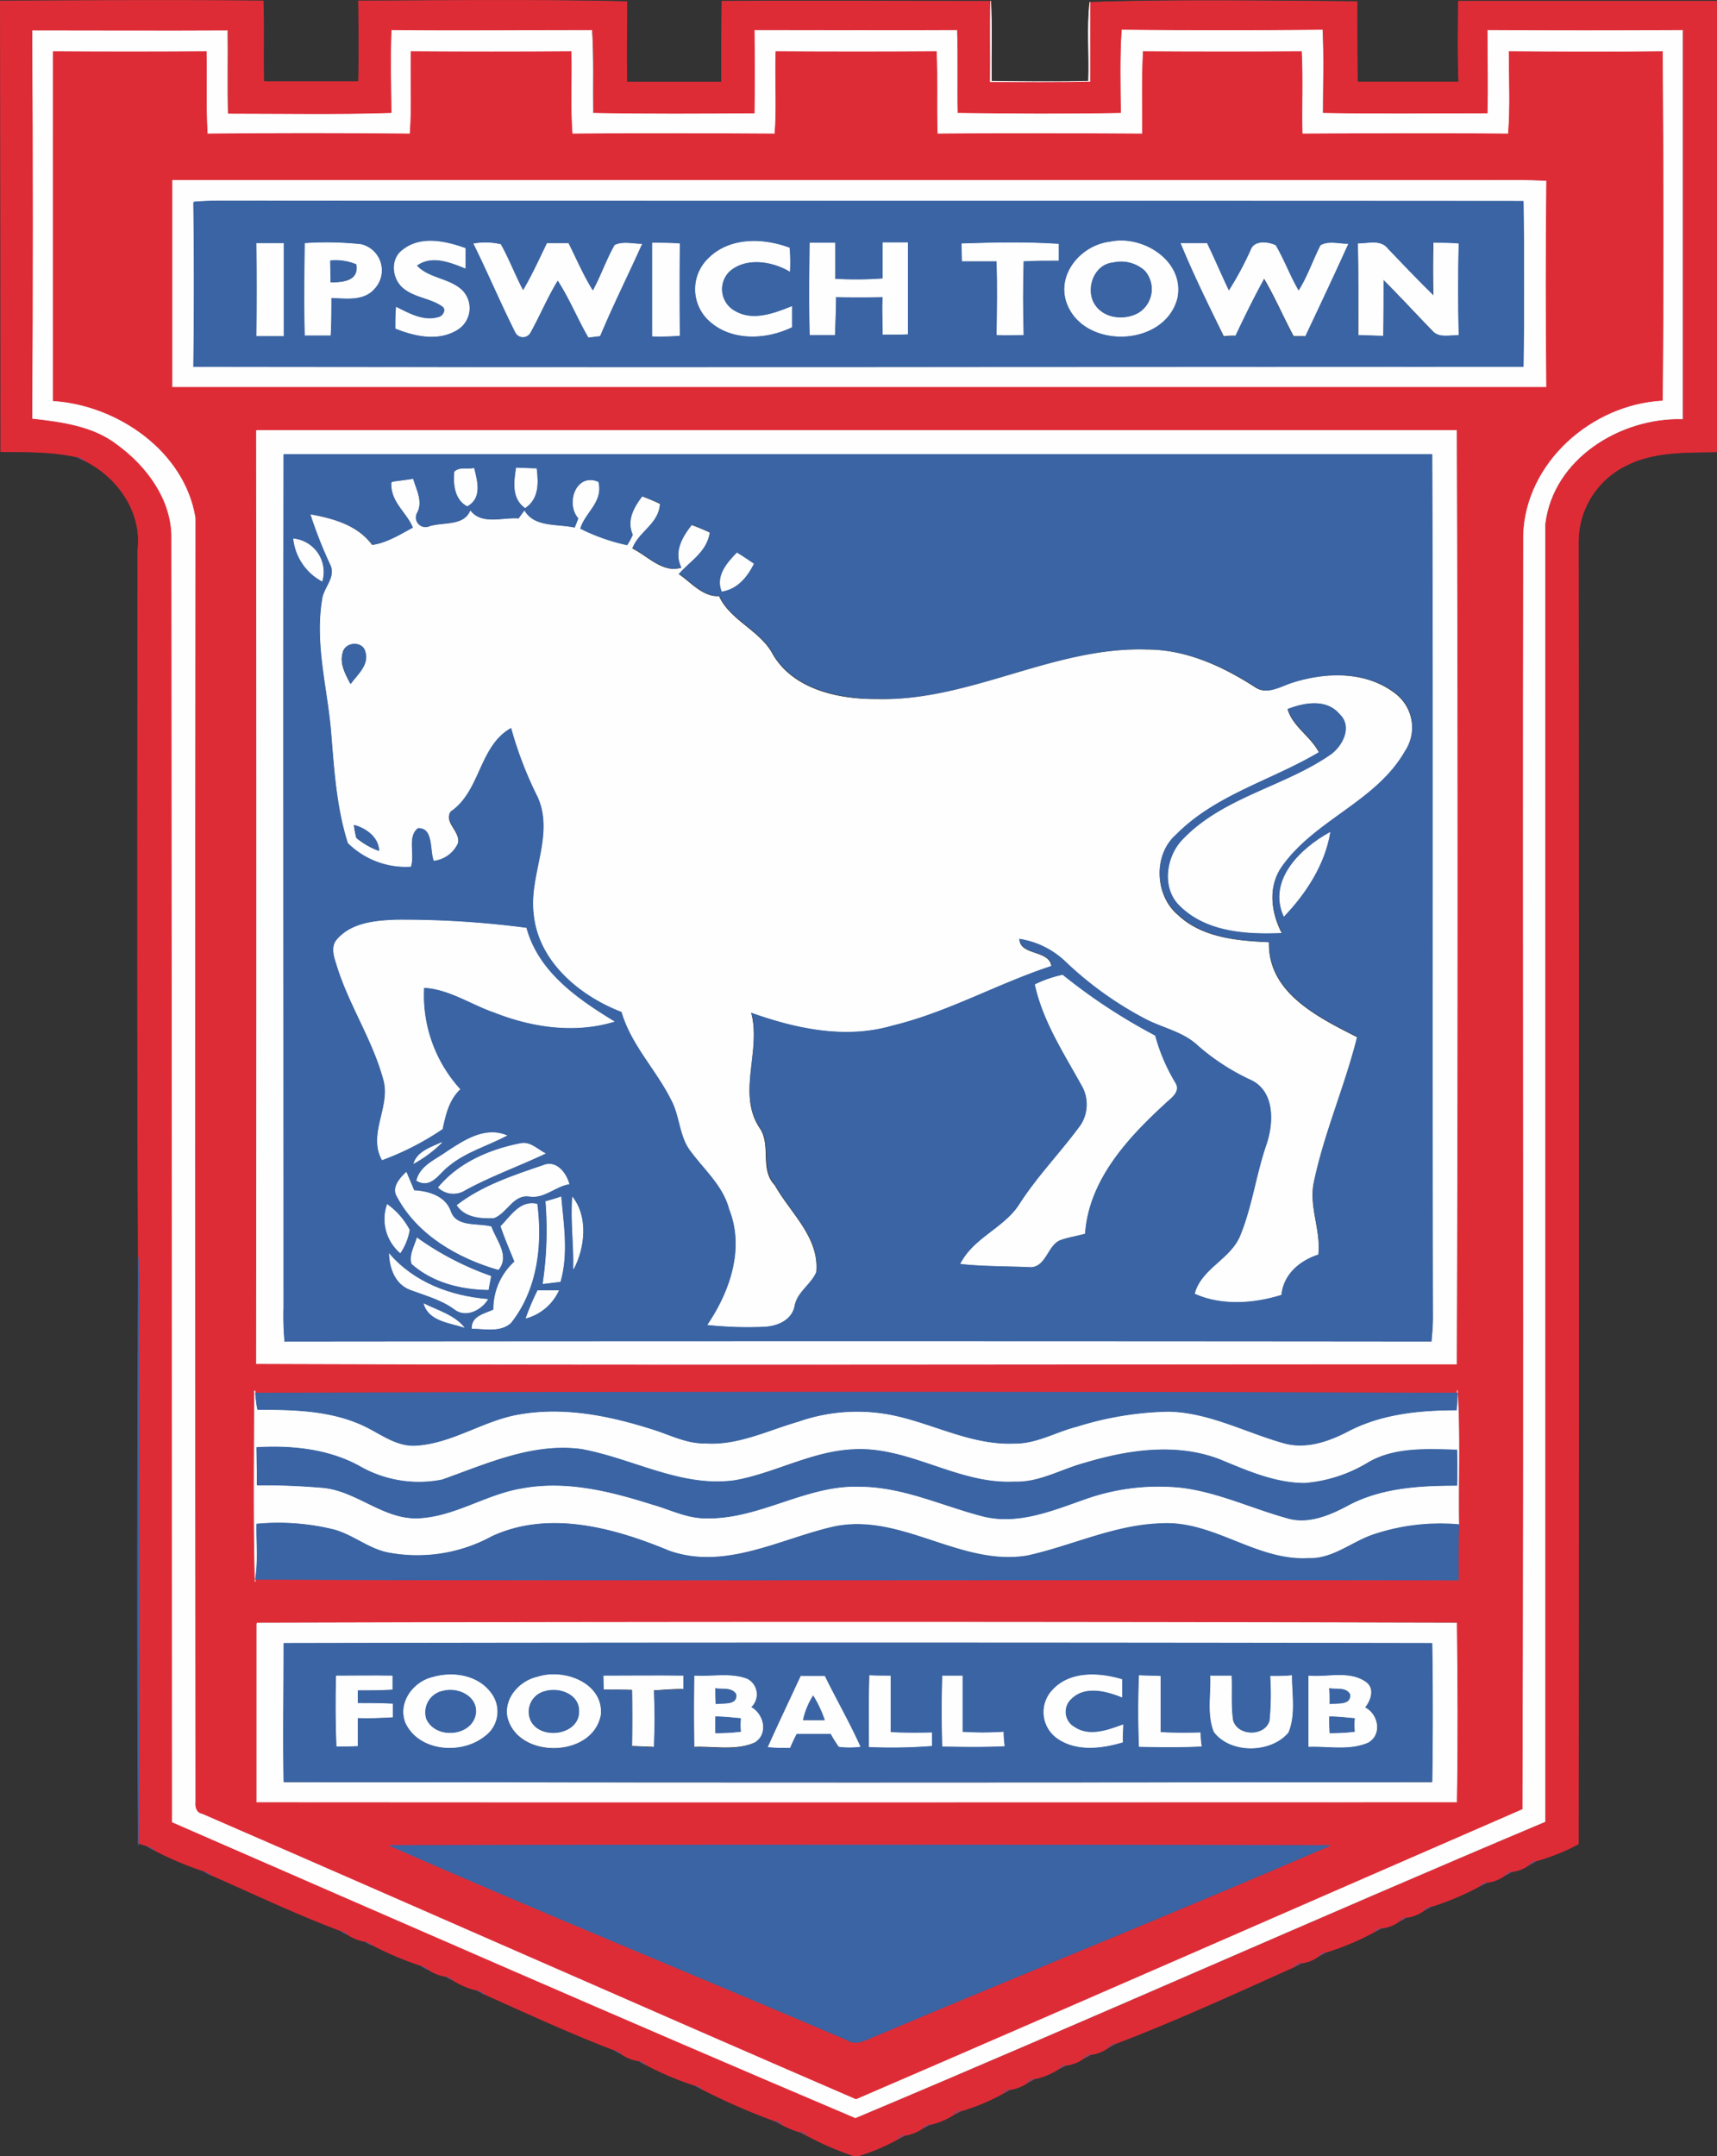 <svg xmlns="http://www.w3.org/2000/svg" viewBox="0 0 238.12 298.9"><rect x="0" y="0" width="238.12" height="298.9" fill="#333333" stroke="none"/><defs><style>.cls-1{fill:#de2c37;stroke:#de2c37;}.cls-1,.cls-2,.cls-3{stroke-width:0.09px;}.cls-2{fill:#fefefe;stroke:#fefefe;}.cls-3{fill:#3a64a3;stroke:#3a64a3;}</style></defs><title>Ipswich</title><g id="Слой_2" data-name="Слой 2"><g id="Слой_1-2" data-name="Слой 1"><path class="cls-1" d="M.05.13C12.21.09,24.37,0,36.49.13c.14,3.75,0,7.5.09,11.19,4.38,0,8.76,0,13.14,0,.1-3.74.05-7.49,0-11.19C62.12.09,74.53-.06,86.94.23c0,3.7-.1,7.4,0,11.14,4.37,0,8.75,0,13.13,0,0-3.74,0-7.44.05-11.19,12.41-.09,24.86,0,37.27,0-.1,3.7,0,7.45,0,11.19,4.62,0,9.19,0,13.81-.05,0-3.64,0-7.34,0-11,12.26-.39,24.67-.19,37-.1,0,3.75,0,7.45.05,11.14,4.67,0,9.34,0,14.06,0-.15-3.74-.1-7.44-.05-11.19,12,0,23.89,0,35.85,0q.08,31.25,0,62.47c-4.14.1-8.47-.1-12.31,1.75a11.82,11.82,0,0,0-6.91,10.8q.08,90.2,0,180.45A29.05,29.05,0,0,1,213,258c-.24.15-.68.39-.88.49a5.26,5.26,0,0,1-2.53,1,4.89,4.89,0,0,1-.87.49,5.37,5.37,0,0,1-2.53,1c-.2.1-.63.34-.88.44a37.57,37.57,0,0,1-6.91,2.92l-.87.48a5.1,5.1,0,0,1-2.53,1,5,5,0,0,1-.88.49,5.13,5.13,0,0,1-2.53,1c-.19.1-.63.34-.87.44a35.81,35.81,0,0,1-6.91,2.92c-.24.15-.68.39-.88.49a5.26,5.26,0,0,1-2.53,1c-.19.15-.63.34-.87.49-8.22,3.69-16.49,7.49-24.91,10.7-.24.14-.68.39-.88.49a5.26,5.26,0,0,1-2.53,1,4.86,4.86,0,0,1-.87.48,5.28,5.28,0,0,1-2.53,1c-.2.09-.63.34-.88.43a9.91,9.91,0,0,1-3.5,1.46c-.24.15-.68.39-.88.49a6,6,0,0,1-2.53,1c-.24.15-.68.39-.87.49a28.91,28.91,0,0,1-5.94,2.48c-.19.1-.63.34-.87.44a10.06,10.06,0,0,1-3.51,1.46,7.52,7.52,0,0,1-.87.48,6.27,6.27,0,0,1-2.53,1c-.24.14-.68.39-.88.48a28.79,28.79,0,0,1-5.83,2.44,42,42,0,0,1-6.82-2.92c-.24-.1-.68-.34-.87-.44a15,15,0,0,1-3.41-1.51A91.07,91.07,0,0,1,97.3,289.6c-.2-.09-.63-.34-.88-.48a40.88,40.88,0,0,1-6.91-2.92,4.89,4.89,0,0,1-.87-.49,5.46,5.46,0,0,1-2.53-1c-.2-.1-.63-.34-.88-.49-6.13-2.33-12.11-5.11-18.09-7.78a5.37,5.37,0,0,0-.88-.49,11.15,11.15,0,0,1-3.5-1.46,5.68,5.68,0,0,1-.88-.48,6,6,0,0,1-2.53-1,9.4,9.4,0,0,1-.87-.48,46,46,0,0,1-6.91-2.92c-.25-.1-.68-.34-.88-.44a6.65,6.65,0,0,1-2.53-1c-.19-.1-.63-.34-.87-.49-6.13-2.29-12.12-5.16-18.1-7.78a8.71,8.71,0,0,1-.88-.49,45.42,45.42,0,0,1-6.91-2.92c-.19-.1-.63-.34-.87-.49s-1-.34-1.36-.48c.29-22.33,0-44.71.09-67,0-4.77.2-9.54-.09-14.26-.15-32.69-.1-65.43-.05-98.12.58-5.26-2.87-10.08-7.45-12.31a7.11,7.11,0,0,1-.87-.44c-3.55-.83-7.15-.73-10.7-.78Q.1,31.37.05.13M4.52,4.27q.15,26.85,0,53.76c4.14.44,8.47,1,11.87,3.65,4,2.92,7.35,7.39,7.5,12.5Q24,163.43,24,252.63c31.58,13.72,63.1,27.54,94.73,41,32-13.42,63.68-27.58,95.64-41.06V72.72c1-9.1,10.46-14.84,19.07-14.6,0-17.95,0-35.9,0-53.85q-13.5.08-27,0c0,3.84.05,7.69,0,11.53-7.64,0-15.27.1-22.91-.05,0-3.84.14-7.69-.05-11.53q-13.93.15-27.78,0c-.24,3.84-.15,7.69-.1,11.53-7.54.15-15.13.1-22.72,0-.09-3.84.05-7.69-.09-11.48-9.3.05-18.64,0-28,0,.05,3.84.05,7.69,0,11.53-7.49,0-15,.1-22.47-.05,0-3.84.09-7.69-.15-11.48-9.24,0-18.49.05-27.73,0-.2,3.84-.1,7.69,0,11.48-7.59.25-15.18.1-22.77.1-.1-3.84,0-7.69-.05-11.53C22.52,4.32,13.52,4.27,4.52,4.27Z"/><path class="cls-2" d="M137.39.13c.19,3.7.05,7.4.09,11.14,4.48.05,9,.1,13.48,0,.15-3.65-.24-7.35.19-11,0,3.65,0,7.35,0,11-4.62.1-9.19.05-13.81.05C137.39,7.58,137.29,3.83,137.39.13Z"/><path class="cls-2" d="M4.52,4.27c9,0,18,.05,27,0,.05,3.84-.05,7.69.05,11.53,7.59,0,15.18.15,22.77-.1-.05-3.79-.15-7.64,0-11.48,9.24.1,18.49,0,27.73,0,.24,3.79.1,7.64.15,11.48,7.49.15,15,.1,22.47.05.05-3.84.05-7.69,0-11.53,9.34,0,18.68.05,28,0,.14,3.79,0,7.64.09,11.48,7.59.1,15.18.15,22.72,0-.05-3.84-.14-7.69.1-11.53q13.86.15,27.78,0c.19,3.84.05,7.69.05,11.53,7.64.15,15.27.05,22.91.05.1-3.84,0-7.69,0-11.53q13.5.08,27,0c0,18,0,35.9,0,53.85-8.61-.24-18,5.5-19.07,14.6V252.53c-32,13.48-63.68,27.64-95.64,41.06-31.63-13.42-63.15-27.24-94.73-41q0-89.17-.09-178.45c-.15-5.11-3.51-9.58-7.5-12.5C13,59.05,8.66,58.47,4.52,58q.15-26.87,0-53.76M7.39,7.14c-.09,16.15,0,32.3,0,48.41,9,.58,18.25,7,19.76,16.2q.07,89,0,178.06c-.1.73.14,1.46.92,1.6,30.26,13.14,60.37,26.47,90.64,39.56,30.84-13.29,61.59-26.81,92.38-40.19.2-58.87,0-117.73.1-176.65.34-10.07,9.53-18.1,19.36-18.63.15-16.11.1-32.21,0-48.36-7.1.1-14.16.05-21.26,0,0,3.84.2,7.64-.1,11.43-9.53-.1-19.07-.05-28.6,0-.05-3.79.1-7.59-.1-11.43-7.3.05-14.64.05-21.94,0-.19,3.79-.1,7.64-.1,11.43-9.48-.05-19-.1-28.46,0-.14-3.79,0-7.59-.14-11.43-7.4.05-14.84.05-22.24,0-.09,3.84.15,7.64-.14,11.43-9.39-.05-18.73-.1-28.12,0-.29-3.79,0-7.59-.15-11.43q-11.08.08-22.18,0c-.1,3.84.14,7.64-.15,11.43-9.34-.1-18.73-.1-28.12,0-.24-3.79-.05-7.59-.15-11.43C21.55,7.19,14.45,7.19,7.39,7.14Z"/><path class="cls-1" d="M7.39,7.14c7.06.05,14.16.05,21.21,0,.1,3.84-.09,7.64.15,11.43,9.39-.1,18.78-.1,28.12,0,.29-3.79.05-7.59.15-11.43q11.08.08,22.18,0c.1,3.84-.14,7.64.15,11.43,9.39-.1,18.73-.05,28.12,0,.29-3.79,0-7.59.14-11.43,7.4.05,14.84.05,22.24,0,.19,3.84,0,7.64.14,11.43,9.49-.1,19-.05,28.46,0,0-3.79-.09-7.64.1-11.43,7.3.05,14.64.05,21.94,0,.2,3.84,0,7.64.1,11.43,9.53-.05,19.07-.1,28.6,0,.3-3.79.1-7.59.1-11.43,7.1.05,14.16.1,21.26,0,.1,16.15.15,32.25,0,48.36-9.83.53-19,8.56-19.36,18.63-.1,58.92.1,117.78-.1,176.65-30.79,13.38-61.54,26.9-92.38,40.19-30.27-13.09-60.38-26.42-90.64-39.56-.78-.14-1-.87-.92-1.6q-.07-89,0-178.06c-1.51-9.2-10.8-15.62-19.76-16.2,0-16.11,0-32.26,0-48.41M23.89,25c0,9.54,0,19.07,0,28.56q95.23-.08,190.47,0c-.1-9.49-.1-19,0-28.51-1.41-.05-2.82-.1-4.23-.1C148.09,25,86,25,23.89,25M35.61,59.68q.07,64.72,0,129.36c55.46.2,110.92.1,166.43.05q.08-64.73,0-129.41-83.19.07-166.38,0m-.29,133.11c0,8.8-.15,17.71.1,26.51v-.39c55.6.2,111.21,0,166.82.1,0-2.53-.05-5.11.1-7.69-.1-6.17.19-12.4-.2-18.58v.34q-83.41-.15-166.72,0l-.1-.34M35.61,225c0,8.22,0,16.49,0,24.71,55.46.1,110.92,0,166.38,0,.15-8.27.1-16.54,0-24.81q-83.19-.07-166.38.05M54,255.84c21,9.24,42.33,17.9,63.44,27,1.36.88,2.77-.1,4-.58,21-8.86,42.13-17.32,63-26.37Q119.2,255.69,54,255.84Z"/><path class="cls-2" d="M23.89,25C86,25,148.09,25,210.17,25c1.41,0,2.82.05,4.23.1-.1,9.54-.1,19,0,28.51q-95.24,0-190.47,0c0-9.49,0-19,0-28.56m3,3c.05,7.59.05,15.18,0,22.77,61.5.14,122.94,0,184.39,0q.15-11.46,0-22.92c-60.18-.09-120.41,0-180.59-.05C29.38,27.86,28.12,27.91,26.9,28Z"/><path class="cls-3" d="M26.9,28c1.22-.1,2.48-.15,3.75-.15,60.18.05,120.41,0,180.59.05q.15,11.46,0,22.92c-61.45,0-122.89.09-184.39,0,.1-7.59.1-15.18,0-22.77m29,6.67c-1.66,1.21-1.46,3.79-.05,5.1,1.56,1.46,3.89,1.46,5.59,2.68.64.49,0,1.46-.63,1.56-2,.58-4-.54-5.79-1.41,0,1,0,1.94-.09,2.91,2.67,1.07,5.93,1.8,8.56.15a3.48,3.48,0,0,0,.63-5.4c-1.8-1.7-4.62-1.61-6.32-3.45,2.09-1.56,4.67-.49,6.76.34V34.43c-2.73-1-6.18-1.75-8.66.25m42.47,1.11a5.9,5.9,0,0,0-.24,8.42c3,3.11,8,3,11.72,1.17V42.56c-2.43,1-5.35,2.09-7.83.68a3.49,3.49,0,0,1-.83-5.6c2.29-2.09,5.89-1.5,8.37,0a22.93,22.93,0,0,0-.05-3.21c-3.65-1.36-8.22-1.46-11.14,1.41m55.61-2.23C150,34,146.53,38,148,42c2.34,6.42,13.43,6.08,15.23-.63,1.12-5.11-4.72-8.86-9.29-7.83m-118.32.19c0,4.28,0,8.51,0,12.8,1.27,0,2.48,0,3.7,0V33.75c-1.22,0-2.43,0-3.7,0m6.67,0c-.05,4.23-.1,8.47,0,12.7h3.5c.1-1.75.1-3.46.1-5.21,2,0,4.52.49,6-1.26a3.68,3.68,0,0,0-1.85-6.08,46,46,0,0,0-7.78-.15m23.44,0c2,4,3.75,8.17,5.75,12.21a1.13,1.13,0,0,0,2,.05c1.36-2.43,2.38-5,3.84-7.3,1.66,2.53,2.78,5.35,4.28,7.93l1.56-.19C85,42.22,87.08,38,89,33.8c-1.22,0-2.53-.39-3.7.15-1.17,2-1.94,4.33-3.06,6.37-1.32-2.09-2.29-4.38-3.41-6.62-1,0-1.94,0-2.92,0-1.07,2.19-2.09,4.48-3.35,6.57-1.17-2.09-2-4.33-3.12-6.42a9.39,9.39,0,0,0-3.7-.1m24.77-.1V46.59a33.07,33.07,0,0,0,3.74-.09q-.06-6.36,0-12.7c-1.21-.1-2.48-.1-3.74-.1m21.84,0c0,4.28-.1,8.52,0,12.75,1.17,0,2.29,0,3.41,0,.05-1.75.09-3.51.14-5.26q3.28.07,6.57,0c0,1.75,0,3.51,0,5.21,1.12,0,2.29,0,3.41-.05,0-4.23,0-8.42,0-12.65-1.12,0-2.29,0-3.41,0,0,1.66,0,3.31,0,5a49.55,49.55,0,0,1-6.67.05c0-1.65,0-3.35,0-5h-3.46m21.07.1c0,.78,0,1.56,0,2.34,1.6,0,3.21,0,4.81,0,.1,3.41.05,6.81,0,10.22,1.22.05,2.44,0,3.65,0-.1-3.41-.1-6.81,0-10.22,1.61,0,3.26,0,4.87-.09V33.85c-4.43-.29-8.91-.2-13.38-.05m30.4,0c1.8,4.38,3.9,8.61,5.89,12.89.39,0,1.17-.09,1.56-.09,1.31-2.68,2.62-5.36,4-7.93,1.55,2.57,2.72,5.35,4.13,8,.39,0,1.17,0,1.56,0,2-4.24,4-8.47,5.93-12.75-1.26,0-2.62-.44-3.74.19-1.07,2.1-1.8,4.33-3.07,6.33-1.21-2-2-4.28-3.21-6.33-1-.48-2.92-.73-3.4.64a44.59,44.59,0,0,1-3.07,5.69c-1-2.19-2-4.43-3.06-6.62-1.17,0-2.34,0-3.56,0m24.57,0c.1,4.18,0,8.37,0,12.6,1.12,0,2.24.05,3.36.1.1-2.63.1-5.21.05-7.79,2.33,2.29,4.52,4.72,6.81,7.06.87,1.07,2.43.58,3.6.63-.1-4.23-.1-8.42,0-12.6-1.12,0-2.24-.1-3.41-.1-.05,2.44-.05,4.92,0,7.35-2.19-2.14-4.28-4.33-6.37-6.52C191.49,33.22,189.73,33.8,188.37,33.8Z"/><path class="cls-2" d="M55.85,34.68c2.48-2,5.93-1.22,8.66-.25v2.73c-2.09-.83-4.67-1.9-6.76-.34,1.7,1.84,4.52,1.75,6.32,3.45a3.48,3.48,0,0,1-.63,5.4c-2.63,1.65-5.89.92-8.56-.15,0-1,0-1.94.09-2.91,1.75.87,3.75,2,5.79,1.41.68-.1,1.27-1.07.63-1.56-1.7-1.22-4-1.22-5.59-2.68C54.39,38.47,54.19,35.89,55.85,34.68Z"/><path class="cls-2" d="M98.32,35.79c2.92-2.87,7.49-2.77,11.14-1.41a22.93,22.93,0,0,1,.05,3.21c-2.48-1.45-6.08-2-8.37,0a3.49,3.49,0,0,0,.83,5.6c2.48,1.41,5.4.29,7.83-.68v2.82c-3.7,1.8-8.71,1.94-11.72-1.17A5.9,5.9,0,0,1,98.32,35.79Z"/><path class="cls-2" d="M153.93,33.56c4.57-1,10.41,2.72,9.29,7.83-1.8,6.71-12.89,7-15.23.63-1.46-4,2-8,5.94-8.46m.44,2.87c-2.63.24-3.85,3.5-2.58,5.64s4.13,2.38,6.08,1.27a3.83,3.83,0,0,0,.87-5.79A4.88,4.88,0,0,0,154.37,36.43Z"/><path class="cls-2" d="M35.61,33.75c1.27,0,2.48,0,3.7,0v12.8c-1.22,0-2.43,0-3.7,0C35.66,42.26,35.66,38,35.61,33.75Z"/><path class="cls-2" d="M42.28,33.75a46,46,0,0,1,7.78.15A3.68,3.68,0,0,1,51.91,40c-1.51,1.75-4,1.31-6,1.26,0,1.75,0,3.46-.1,5.21h-3.5c-.1-4.23-.05-8.47,0-12.7m3.55,2.39c0,1,.05,1.94.05,3,1.65,0,3.89-.19,3.5-2.43A7.4,7.4,0,0,0,45.83,36.14Z"/><path class="cls-2" d="M65.72,33.8a9.39,9.39,0,0,1,3.7.1c1.17,2.09,2,4.33,3.12,6.42,1.26-2.09,2.28-4.38,3.35-6.57,1,0,2,0,2.92,0,1.12,2.24,2.09,4.53,3.41,6.62,1.12-2,1.89-4.33,3.06-6.37,1.17-.54,2.48-.15,3.7-.15-1.9,4.23-4,8.42-5.79,12.7l-1.56.19c-1.5-2.58-2.62-5.4-4.28-7.93-1.46,2.34-2.48,4.87-3.84,7.3a1.13,1.13,0,0,1-2-.05C69.47,42,67.72,37.84,65.72,33.8Z"/><path class="cls-2" d="M90.49,33.7c1.26,0,2.53,0,3.74.1q-.06,6.35,0,12.7a33.07,33.07,0,0,1-3.74.09Z"/><path class="cls-2" d="M112.33,33.7h3.46c0,1.66,0,3.36,0,5a49.55,49.55,0,0,0,6.67-.05c0-1.65,0-3.3,0-5,1.12,0,2.29,0,3.41,0,0,4.23,0,8.42,0,12.65-1.12.05-2.29.05-3.41.05,0-1.7-.1-3.46,0-5.21q-3.28.07-6.57,0c0,1.75-.09,3.51-.14,5.26-1.12,0-2.24,0-3.41,0C112.23,42.22,112.28,38,112.33,33.7Z"/><path class="cls-2" d="M133.4,33.8c4.47-.15,8.95-.24,13.38.05v2.24c-1.61,0-3.26,0-4.87.09-.1,3.41-.1,6.81,0,10.22-1.21,0-2.43.05-3.65,0,.05-3.41.1-6.81,0-10.22-1.6,0-3.21,0-4.81,0C133.45,35.36,133.4,34.58,133.4,33.8Z"/><path class="cls-2" d="M163.8,33.75c1.22,0,2.39,0,3.56,0,1.07,2.19,2,4.43,3.06,6.62a44.59,44.59,0,0,0,3.07-5.69c.48-1.37,2.38-1.12,3.4-.64,1.17,2,2,4.29,3.21,6.33,1.27-2,2-4.23,3.07-6.33,1.12-.63,2.48-.19,3.74-.19C185,38.08,183,42.31,181,46.55c-.39,0-1.17,0-1.56,0-1.41-2.62-2.58-5.4-4.13-8-1.42,2.57-2.73,5.25-4,7.93-.39,0-1.17,0-1.56.09C167.7,42.36,165.6,38.13,163.8,33.75Z"/><path class="cls-2" d="M188.37,33.8c1.36,0,3.12-.58,4.09.73,2.09,2.19,4.18,4.38,6.37,6.52-.05-2.43-.05-4.91,0-7.35,1.17,0,2.29,0,3.41.1-.1,4.18-.1,8.37,0,12.6-1.17,0-2.73.44-3.6-.63-2.29-2.34-4.48-4.77-6.81-7.06,0,2.58,0,5.16-.05,7.79-1.12,0-2.24-.1-3.36-.1C188.42,42.17,188.47,38,188.37,33.8Z"/><path class="cls-3" d="M45.83,36.14a7.4,7.4,0,0,1,3.55.53c.39,2.24-1.85,2.43-3.5,2.43C45.88,38.08,45.83,37.11,45.83,36.14Z"/><path class="cls-3" d="M154.37,36.43a4.88,4.88,0,0,1,4.37,1.12,3.83,3.83,0,0,1-.87,5.79c-2,1.11-4.87.77-6.08-1.27S151.74,36.67,154.37,36.43Z"/><path class="cls-2" d="M35.61,59.68q83.19,0,166.38,0,.22,64.66,0,129.41c-55.51,0-111,.15-166.43-.05q.07-64.65,0-129.36M39.36,63c-.1,39.41,0,78.81,0,118.22a39.17,39.17,0,0,0,.14,4.72q79.55-.08,159,0c.1-1.07.2-2.19.2-3.26-.1-39.89,0-79.79-.1-119.68Z"/><path class="cls-3" d="M39.36,63H198.59c.14,39.89,0,79.79.1,119.68,0,1.07-.1,2.19-.2,3.26q-79.47-.08-159,0a39.17,39.17,0,0,1-.14-4.72c0-39.41-.05-78.81,0-118.22m23.69,2.43c-.15,1.75.05,3.8,1.75,4.72,2-1.12,1.36-3.4.92-5.2-.87.19-2-.2-2.67.48m8.56-.53c-.29,1.94-.58,4.18,1.22,5.49,1.85-1.26,1.8-3.4,1.55-5.4-.92,0-1.84,0-2.77-.09M54.44,66.83c-.15,2.68,2.14,4.09,3,6.28-1.8,1-3.69,2.19-5.74,2.43-2-2.72-5.3-3.65-8.46-4.23a60,60,0,0,0,2.77,7c.73,1.7-1,3.11-1.17,4.72-1,6.08.68,12.06,1.22,18.09.44,5.26.73,10.61,2.34,15.67A11.39,11.39,0,0,0,57.07,120c.53-1.75-.59-4.19,1-5.35,2.28-.1,1.7,3,2.24,4.52a4.17,4.17,0,0,0,3.26-2.38c.38-1.61-2-2.82-1-4.43,4.19-2.82,3.9-9.15,8.47-11.63a52.13,52.13,0,0,0,3.7,9.64c2.38,5.35-1.27,10.84-.54,16.34.68,6.52,6.42,11.24,12.16,13.43,1.32,4.57,4.77,8,6.86,12.16,1.27,2.34,1.12,5.21,2.83,7.3,1.89,2.53,4.42,4.72,5.25,7.93,2.14,5.45.1,11.38-3,16a52.48,52.48,0,0,0,7.84.24c1.8-.1,3.74-1,4.13-2.87s2.24-3,3-4.67c.44-4.77-3.6-8.13-5.74-12-2-2.19-.49-5.4-2-7.78-3.4-4.87.2-10.9-1.31-16.25,6.23,2.23,13.13,3.74,19.7,1.8,7.64-1.85,14.5-5.79,21.94-8.23-.34-2.18-4.47-1.31-4.42-3.79a11.94,11.94,0,0,1,6.42,3.11,48.73,48.73,0,0,0,11,7.93c2.44,1.32,5.35,1.85,7.45,3.8a30.73,30.73,0,0,0,7.39,4.77c3.26,1.6,3.11,5.88,2.14,8.9-1.46,4.18-2,8.66-3.7,12.79-1.36,3.22-5.35,4.53-6.27,7.93,3.7,1.66,8.17,1.32,11.92.15.29-2.82,2.48-4.72,5.11-5.59.34-3.36-1.32-6.62-.64-9.93,1.41-6.86,4.28-13.33,6-20.14-5.35-2.72-12.36-6.13-12.21-13.14-4.38-.19-9.25-.63-12.6-3.79-3.21-2.68-3.51-8.37-.3-11.19,5.45-5.55,13.24-7.54,19.8-11.43-1.16-2.19-3.64-3.51-4.33-6,2.34-.92,5.5-1.51,7.35.73,1.8,1.71.44,4.43-1.26,5.65-6.47,4.47-14.84,5.88-20.44,11.67-2.38,2.34-3.06,6.81-.48,9.25,3.6,3.6,9.14,3.94,14,3.74-1.46-2.87-1.9-6.42.05-9.19,4.57-6.52,13-9,17.07-16a5.85,5.85,0,0,0-1.26-7.88c-4.09-3.21-9.78-3-14.5-1.46-1.56.58-3.4,1.65-5,.54-4.48-2.88-9.53-5.16-14.94-5.21-12.94-.44-24.51,7.2-37.46,6.86-5.4,0-11.92-1.36-14.69-6.57-1.85-3.06-5.74-4.43-7.25-7.69-2.28.1-3.89-1.94-5.64-3.11,1.6-1.85,3.89-3.06,4.33-5.74-.83-.34-1.61-.68-2.43-1-1.32,1.7-2.48,3.69-1.37,5.88-2.62.88-4.76-1.6-6.95-2.67.82-2.39,3.65-3.41,3.84-6.18-.78-.34-1.6-.68-2.38-1-1.17,1.55-2.14,3.3-1.27,5.25A8.83,8.83,0,0,1,87,75.64a27,27,0,0,1-6.62-2.38c.63-2.29,3.21-3.7,2.53-6.48-3-1.26-4.48,3.07-2.68,5-.14.43-.34.92-.53,1.36-2.34-.54-5.55,0-7-2.34-.19.25-.58.78-.78,1.07-2.19-.19-5.11.88-6.71-1.07-.93,2.09-3.8,1.56-5.65,2.14a1.39,1.39,0,0,1-1.8-1.89c.83-1.51-.09-3.12-.53-4.63-.92.15-1.85.25-2.82.39M40.72,74.71a7.58,7.58,0,0,0,3.94,5.84,4.6,4.6,0,0,0-3.94-5.84m61.49,2c-1.36,1.41-2.92,3.16-2.09,5.3,2.14-.34,3.45-2,4.38-3.79-.73-.49-1.51-1-2.29-1.51M178.06,127c3.06-3.17,5.64-7.16,6.37-11.58-4,2.19-8.61,6.61-6.37,11.58M46.8,130.22c-.88.93-.49,2.29-.15,3.36,1.66,5.6,5.06,10.51,6.57,16.2,1,3.7-2.19,7.45-.24,11a38.89,38.89,0,0,0,8.37-4.28c.48-2,.87-4,2.43-5.5a19.35,19.35,0,0,1-5-14.11c3.55.19,6.57,2.34,9.83,3.45,5.2,2,11.09,2.92,16.54,1.27C80,138.5,74.63,134.75,73,128.67a130.93,130.93,0,0,0-18-1.12c-2.87.1-6.13.39-8.17,2.67m96.77,6.28c1.11,5.06,4,9.44,6.42,13.91a5.31,5.31,0,0,1-.05,5.6c-2.73,3.75-6,7.05-8.52,11-2.09,3.31-6.32,4.63-8.17,8.23,3.16.34,6.33.29,9.44.43,2.29.2,2.48-2.87,4.23-3.69,1.12-.44,2.34-.59,3.51-.93.53-7.44,5.83-13.23,11.09-18,.73-.73,2.19-1.6,1.46-2.82a25.57,25.57,0,0,1-2.82-6.57,79.15,79.15,0,0,1-12.8-8.41,16.18,16.18,0,0,0-3.79,1.31M62.08,159.61c-1.61,1.17-3.75,1.95-4.29,4.09,2,1.12,3.07-1.07,4.38-2,2.39-2,5.4-2.82,8.08-4.23-3-1.22-5.79.63-8.17,2.19m-4.67,1.65a17,17,0,0,0,3.84-2.87c-1.41.68-3.31,1.22-3.84,2.87m14.79-2.72c-4.29.83-8.57,2.68-11.39,6.08a3,3,0,0,0,3.7.34c3.55-1.94,7.73-3.45,11.09-5.06-1.07-.53-2.09-1.65-3.4-1.36m3.06,3.06c-4.13,1.42-8.42,2.83-11.87,5.5,1.12,1.66,3.21,1.8,5.06,1.75,1.85-.68,2.72-3.4,5-3,2,.24,3.55-1.41,5.45-1.71-.44-1.6-1.85-3.35-3.65-2.53m-20.14,4.33c2.82,5.26,8.42,8.47,14,10.07,1.61-1.94-.34-4.08-1-5.93-1.9-.49-4.87.15-5.64-2.14-.73-2.09-3.07-2.77-5.06-2.87-.34-.83-.73-1.7-1.07-2.53-.88.83-2.05,2.14-1.22,3.4m20.58.64A49.87,49.87,0,0,1,75.31,178l2.38-.29c1.07-3.84.44-7.83.1-11.73-.68.25-1.36.44-2.09.64m3.7-.54c-.25,3.31.24,6.57.14,9.88,1.51-2.92,2-7.11-.14-9.88m-25.69,1a6.16,6.16,0,0,0,1.8,6.67,8.08,8.08,0,0,0,1.26-3.16A10.24,10.24,0,0,0,53.71,167m15.76,3c.58,1.7,1.27,3.26,1.85,4.91a8.85,8.85,0,0,0-2.92,6.67c-1.17.63-3,.88-3,2.58,1.75,0,3.89.53,5.35-.78,3.65-4.57,4.38-10.75,3.65-16.44-2.28-.54-3.55,1.65-5,3.06m-12.36,5.16c2.87,2.58,6.81,3.55,10.61,3.6.1-.63.24-1.27.34-1.85a40.86,40.86,0,0,1-10.22-5.3c-.34,1.16-1.07,2.33-.73,3.55M54,173.86c.15,2,.93,4.24,2.92,4.92s4.28,1.36,6.08,2.67c1.56,1.27,3.7.15,4.62-1.31-5.1-.44-10.16-2.29-13.62-6.28m20.63,5.06a33.84,33.84,0,0,0-1.61,3.8,7,7,0,0,0,4.48-3.8c-1,0-2,0-2.87,0m-15.76,1.85c.68,2.34,3.55,2.58,5.49,3.21C63,182.33,60.71,181.7,58.82,180.77Z"/><path class="cls-3" d="M10.8,63.38a7.11,7.11,0,0,0,.87.44A7.11,7.11,0,0,1,10.8,63.38Z"/><path class="cls-2" d="M63.05,65.42c.68-.68,1.8-.29,2.67-.48.44,1.8,1.08,4.08-.92,5.2C63.1,69.22,62.9,67.17,63.05,65.42Z"/><path class="cls-2" d="M71.61,64.89c.93,0,1.85.09,2.77.09.25,2,.3,4.14-1.55,5.4C71,69.07,71.32,66.83,71.61,64.89Z"/><path class="cls-2" d="M54.44,66.83c1-.14,1.9-.24,2.82-.39.44,1.51,1.36,3.12.53,4.63A1.39,1.39,0,0,0,59.59,73c1.85-.58,4.72,0,5.65-2.14,1.6,2,4.52.88,6.71,1.07.2-.29.59-.82.78-1.07,1.41,2.34,4.62,1.8,7,2.34.19-.44.39-.93.53-1.36-1.8-2-.34-6.28,2.68-5,.68,2.78-1.9,4.19-2.53,6.48A27,27,0,0,0,87,75.64a8.83,8.83,0,0,0,.82-1.51c-.87-1.95.1-3.7,1.27-5.25.78.29,1.6.63,2.38,1-.19,2.77-3,3.79-3.84,6.18,2.19,1.07,4.33,3.55,6.95,2.67-1.11-2.19.05-4.18,1.37-5.88.82.29,1.6.63,2.43,1-.44,2.68-2.73,3.89-4.33,5.74,1.75,1.17,3.36,3.21,5.64,3.11,1.51,3.26,5.4,4.63,7.25,7.69,2.77,5.21,9.29,6.62,14.69,6.57,12.95.34,24.52-7.3,37.46-6.86,5.41,0,10.46,2.33,14.94,5.21,1.61,1.11,3.45,0,5-.54,4.72-1.56,10.41-1.75,14.5,1.46a5.85,5.85,0,0,1,1.26,7.88c-4,7-12.5,9.49-17.07,16-1.95,2.77-1.51,6.32-.05,9.19-4.82.2-10.36-.14-14-3.74-2.58-2.44-1.9-6.91.48-9.25,5.6-5.79,14-7.2,20.44-11.67,1.7-1.22,3.06-3.94,1.26-5.65-1.85-2.24-5-1.65-7.35-.73.69,2.48,3.17,3.8,4.33,6-6.56,3.89-14.35,5.88-19.8,11.43-3.21,2.82-2.91,8.51.3,11.19,3.35,3.16,8.22,3.6,12.6,3.79-.15,7,6.86,10.42,12.21,13.14-1.71,6.81-4.58,13.28-6,20.14-.68,3.31,1,6.57.64,9.93-2.63.87-4.82,2.77-5.11,5.59-3.75,1.17-8.22,1.51-11.92-.15.92-3.4,4.91-4.71,6.27-7.93,1.71-4.13,2.24-8.61,3.7-12.79,1-3,1.12-7.3-2.14-8.9a30.73,30.73,0,0,1-7.39-4.77c-2.1-2-5-2.48-7.45-3.8a48.73,48.73,0,0,1-11-7.93,11.94,11.94,0,0,0-6.42-3.11c0,2.48,4.08,1.61,4.42,3.79-7.44,2.44-14.3,6.38-21.94,8.23-6.57,1.94-13.47.43-19.7-1.8,1.51,5.35-2.09,11.38,1.31,16.25,1.46,2.38-.1,5.59,2,7.78,2.14,3.84,6.18,7.2,5.74,12-.73,1.7-2.63,2.72-3,4.67s-2.33,2.77-4.13,2.87a52.48,52.48,0,0,1-7.84-.24c3.12-4.63,5.16-10.56,3-16-.83-3.21-3.36-5.4-5.25-7.93-1.71-2.09-1.56-5-2.83-7.3-2.09-4.18-5.54-7.59-6.86-12.16-5.74-2.19-11.48-6.91-12.16-13.43-.73-5.5,2.92-11,.54-16.34a52.13,52.13,0,0,1-3.7-9.64c-4.57,2.48-4.28,8.81-8.47,11.63-1,1.61,1.41,2.82,1,4.43a4.17,4.17,0,0,1-3.26,2.38c-.54-1.51,0-4.62-2.24-4.52-1.56,1.16-.44,3.6-1,5.35a11.39,11.39,0,0,1-8.66-3.26c-1.61-5.06-1.9-10.41-2.34-15.67-.54-6-2.24-12-1.22-18.09.2-1.61,1.9-3,1.17-4.72a60,60,0,0,1-2.77-7c3.16.58,6.47,1.51,8.46,4.23,2-.24,3.94-1.46,5.74-2.43-.87-2.19-3.16-3.6-3-6.28m-6.81,23.5c-.54,1.51.29,3,1,4.38,1-1.26,2.63-2.63,2-4.43-.34-1.36-2.62-1.31-3,0m1.51,24.08a17.43,17.43,0,0,0,.34,1.75,10.6,10.6,0,0,0,3.06,1.76C52.49,116.12,50.79,114.85,49.14,114.41Z"/><path class="cls-2" d="M40.72,74.71a4.6,4.6,0,0,1,3.94,5.84A7.58,7.58,0,0,1,40.72,74.71Z"/><path class="cls-2" d="M102.21,76.66c.78.49,1.56,1,2.29,1.51-.93,1.8-2.24,3.45-4.38,3.79C99.29,79.82,100.85,78.07,102.21,76.66Z"/><path class="cls-3" d="M47.63,90.33c.39-1.36,2.67-1.41,3,0,.59,1.8-1.07,3.17-2,4.43C47.92,93.35,47.09,91.84,47.63,90.33Z"/><path class="cls-3" d="M49.14,114.41c1.65.44,3.35,1.71,3.4,3.51a10.6,10.6,0,0,1-3.06-1.76A17.43,17.43,0,0,1,49.14,114.41Z"/><path class="cls-2" d="M178.06,127c-2.24-5,2.38-9.39,6.37-11.58C183.7,119.81,181.12,123.8,178.06,127Z"/><path class="cls-2" d="M46.8,130.22c2-2.28,5.3-2.57,8.17-2.67a130.93,130.93,0,0,1,18,1.12c1.66,6.08,7.06,9.83,12.17,12.94-5.45,1.65-11.34.78-16.54-1.27-3.26-1.11-6.28-3.26-9.83-3.45a19.35,19.35,0,0,0,5,14.11c-1.56,1.51-2,3.5-2.43,5.5A38.89,38.89,0,0,1,53,160.78c-1.95-3.55,1.21-7.3.24-11-1.51-5.69-4.91-10.6-6.57-16.2C46.31,132.51,45.92,131.15,46.8,130.22Z"/><path class="cls-2" d="M143.57,136.5a16.18,16.18,0,0,1,3.79-1.31,79.15,79.15,0,0,0,12.8,8.41,25.57,25.57,0,0,0,2.82,6.57c.73,1.22-.73,2.09-1.46,2.82-5.26,4.82-10.56,10.61-11.09,18-1.17.34-2.39.49-3.51.93-1.75.82-1.94,3.89-4.23,3.69-3.11-.14-6.28-.09-9.44-.43,1.85-3.6,6.08-4.92,8.17-8.23,2.53-3.94,5.79-7.24,8.52-11a5.31,5.31,0,0,0,.05-5.6C147.55,145.94,144.68,141.56,143.57,136.5Z"/><path class="cls-2" d="M62.08,159.61c2.38-1.56,5.2-3.41,8.17-2.19-2.68,1.41-5.69,2.24-8.08,4.23-1.31,1-2.43,3.17-4.38,2C58.33,161.56,60.47,160.78,62.08,159.61Z"/><path class="cls-2" d="M57.41,161.26c.53-1.65,2.43-2.19,3.84-2.87A17,17,0,0,1,57.41,161.26Z"/><path class="cls-2" d="M72.2,158.54c1.31-.29,2.33.83,3.4,1.36-3.36,1.61-7.54,3.12-11.09,5.06a3,3,0,0,1-3.7-.34C63.63,161.22,67.91,159.37,72.2,158.54Z"/><path class="cls-2" d="M75.26,161.6c1.8-.82,3.21.93,3.65,2.53-1.9.3-3.41,2-5.45,1.71-2.29-.39-3.16,2.33-5,3-1.85.05-3.94-.09-5.06-1.75C66.84,164.43,71.13,163,75.26,161.6Z"/><path class="cls-2" d="M55.12,165.93c-.83-1.26.34-2.57,1.22-3.4.34.83.73,1.7,1.07,2.53,2,.1,4.33.78,5.06,2.87.77,2.29,3.74,1.65,5.64,2.14.63,1.85,2.58,4,1,5.93C63.54,174.4,57.94,171.19,55.12,165.93Z"/><path class="cls-2" d="M75.7,166.57c.73-.2,1.41-.39,2.09-.64.34,3.9,1,7.89-.1,11.73l-2.38.29A49.87,49.87,0,0,0,75.7,166.57Z"/><path class="cls-2" d="M79.4,166c2.14,2.77,1.65,7,.14,9.88C79.64,172.6,79.15,169.34,79.4,166Z"/><path class="cls-2" d="M53.71,167a10.24,10.24,0,0,1,3.06,3.51,8.08,8.08,0,0,1-1.26,3.16A6.16,6.16,0,0,1,53.71,167Z"/><path class="cls-2" d="M69.47,170c1.41-1.41,2.68-3.6,5-3.06.73,5.69,0,11.87-3.65,16.44-1.46,1.31-3.6.78-5.35.78-.05-1.7,1.8-2,3-2.58a8.85,8.85,0,0,1,2.92-6.67C70.74,173.28,70.05,171.72,69.47,170Z"/><path class="cls-2" d="M57.11,175.18c-.34-1.22.39-2.39.73-3.55a40.86,40.86,0,0,0,10.22,5.3c-.1.58-.24,1.22-.34,1.85C63.92,178.73,60,177.76,57.11,175.18Z"/><path class="cls-2" d="M54,173.86c3.46,4,8.52,5.84,13.62,6.28-.92,1.46-3.06,2.58-4.62,1.31-1.8-1.31-4-1.89-6.08-2.67S54.1,175.86,54,173.86Z"/><path class="cls-3" d="M19.17,174.25c.29,4.72,0,9.49.09,14.26,0,22.33.2,44.71-.09,67l0,.34C19,228.69,19.07,201.45,19.17,174.25Z"/><path class="cls-2" d="M74.58,178.92c.92,0,1.9,0,2.87,0a7,7,0,0,1-4.48,3.8A33.84,33.84,0,0,1,74.58,178.92Z"/><path class="cls-2" d="M58.82,180.77c1.89.93,4.13,1.56,5.49,3.21C62.37,183.35,59.5,183.11,58.82,180.77Z"/><path class="cls-2" d="M35.32,192.79l.1.34c.09.73.14,1.51.29,2.24,4.91,0,10,.09,14.59,2.19,2.44,1.12,4.72,3.06,7.59,2.77,5-.39,9.29-3.55,14.21-4.33,6.23-1.07,12.55.24,18.49,2.14,2.33.73,4.62,2,7.2,1.9,4.47.29,8.61-1.8,12.84-3a24.73,24.73,0,0,1,13.52-.83c5.5,1.22,10.71,4.09,16.45,3.85,3.11.05,5.79-1.61,8.71-2.34A45.19,45.19,0,0,1,162,195.61c5.55.1,10.56,2.82,15.82,4.33,3.11,1,6.37-.15,9.14-1.6,4.62-2.39,9.88-3,15-2.92l.15-2.34v-.34c.39,6.18.1,12.41.2,18.58a29.12,29.12,0,0,0-11.78,1.37c-3.06,1-5.69,3.45-9.1,3.31-7.24.43-13.18-5.26-20.43-4.82-6.47.19-12.36,3.11-18.58,4.47-9.3,1.51-17.57-6.08-26.91-4-7.39,1.7-15,6.08-22.77,3.31-7.63-3.12-16.63-5.6-24.52-2a21.64,21.64,0,0,1-14.64,2.24c-2.58-.59-4.67-2.39-7.2-3.12a32.18,32.18,0,0,0-10.8-.82c0,2.53.24,5.1-.19,7.63v.39c-.25-8.8-.1-17.71-.1-26.51m.29,7.88v5.21c3,0,6.08.09,9,.34,4.72.39,8.42,4.38,13.23,4.23,5.11-.2,9.44-3.31,14.4-4.14,6.13-1.16,12.31.39,18.15,2.24,2.43.68,4.77,1.85,7.3,1.9,7.49.24,14-4.67,21.45-4.38,6,0,11.48,2.68,17.18,4.14,5,1.21,9.92-1,14.59-2.58a30.49,30.49,0,0,1,12.89-1.41c5.06.63,9.73,2.87,14.65,4.23,2.77.83,5.69-.34,8.17-1.65,4.67-2.58,10.12-2.88,15.32-2.88.1-1.65.1-3.25,0-4.91-4.08-.1-8.51-.39-12.16,1.7a20.16,20.16,0,0,1-8.9,2.92c-4.19,0-8.08-1.75-11.87-3.31-6-2.28-12.6-1.31-18.59.49-3.31.88-6.37,2.77-9.87,2.63-7.84.39-14.6-5-22.38-4.48-5.69.29-10.75,3.26-16.3,4.28-7.49,1.07-14.26-3.06-21.41-4.33-6.71-.87-13,2.05-19.21,4.24a16.53,16.53,0,0,1-11.44-1.85C45.58,200.91,40.48,200.38,35.61,200.67Z"/><path class="cls-3" d="M35.42,193.13q83.32-.28,166.72,0l-.15,2.34c-5.15,0-10.41.53-15,2.92-2.77,1.45-6,2.57-9.14,1.6-5.26-1.51-10.27-4.23-15.82-4.33a45.19,45.19,0,0,0-12.69,2.09c-2.92.73-5.6,2.39-8.71,2.34-5.74.24-10.95-2.63-16.45-3.85a24.73,24.73,0,0,0-13.52.83c-4.23,1.22-8.37,3.31-12.84,3-2.58.05-4.87-1.17-7.2-1.9-5.94-1.9-12.26-3.21-18.49-2.14-4.92.78-9.2,3.94-14.21,4.33-2.87.29-5.15-1.65-7.59-2.77-4.57-2.1-9.68-2.19-14.59-2.19C35.56,194.64,35.51,193.86,35.42,193.13Z"/><path class="cls-3" d="M35.61,200.67c4.87-.29,10,.24,14.3,2.63a16.53,16.53,0,0,0,11.44,1.85c6.17-2.19,12.5-5.11,19.21-4.24,7.15,1.27,13.92,5.4,21.41,4.33,5.55-1,10.61-4,16.3-4.28,7.78-.48,14.54,4.87,22.38,4.48,3.5.14,6.56-1.75,9.87-2.63,6-1.8,12.6-2.77,18.59-.49,3.79,1.56,7.68,3.31,11.87,3.31a20.16,20.16,0,0,0,8.9-2.92c3.65-2.09,8.08-1.8,12.16-1.7.05,1.66.05,3.26,0,4.91-5.2,0-10.65.3-15.32,2.88-2.48,1.31-5.4,2.48-8.17,1.65-4.92-1.36-9.59-3.6-14.65-4.23A30.49,30.49,0,0,0,151,207.63c-4.67,1.6-9.54,3.79-14.59,2.58-5.7-1.46-11.19-4.14-17.18-4.14-7.44-.29-14,4.62-21.45,4.38-2.53,0-4.87-1.22-7.3-1.9-5.84-1.85-12-3.4-18.15-2.24-5,.83-9.29,3.94-14.4,4.14-4.81.15-8.51-3.84-13.23-4.23-3-.25-6-.39-9-.34Z"/><path class="cls-3" d="M35.61,211.28a32.18,32.18,0,0,1,10.8.82c2.53.73,4.62,2.53,7.2,3.12A21.64,21.64,0,0,0,68.25,213c7.89-3.65,16.89-1.17,24.52,2,7.74,2.77,15.38-1.61,22.77-3.31,9.34-2.05,17.61,5.54,26.91,4,6.22-1.36,12.11-4.28,18.58-4.47,7.25-.44,13.19,5.25,20.43,4.82,3.41.14,6-2.29,9.1-3.31a29.12,29.12,0,0,1,11.78-1.37c-.15,2.58-.1,5.16-.1,7.69-55.61-.1-111.22.1-166.82-.1C35.85,216.38,35.56,213.81,35.61,211.28Z"/><path class="cls-2" d="M35.61,225Q118.8,224.77,202,225c.1,8.27.15,16.54,0,24.81-55.46,0-110.92.05-166.38,0,0-8.22,0-16.49,0-24.71m3.75,2.82c0,6.42-.1,12.79,0,19.17q79.61.13,159.23,0c.1-6.38.1-12.8,0-19.17Q119,227.67,39.36,227.82Z"/><path class="cls-3" d="M39.36,227.82q79.61-.15,159.23,0c.1,6.37.1,12.79,0,19.17q-79.62.13-159.23,0c-.1-6.38,0-12.75,0-19.17m7.29,4.52q-.13,4.89,0,9.78c.93,0,1.9,0,2.87-.05,0-1.31,0-2.58,0-3.89,1.61,0,3.26,0,4.87-.1v-1.8c-1.65-.05-3.26-.05-4.87-.09,0-.64,0-1.27,0-1.85,1.61,0,3.21,0,4.82-.1v-1.85c-2.58-.1-5.16,0-7.74,0m13.38.2c-2.67.63-4.81,3.5-3.74,6.27,1.85,4,7.73,4.43,10.94,1.85a4.17,4.17,0,0,0,.88-5.93c-1.8-2.49-5.3-3-8.08-2.19m14.55,0c-2.48.53-4.72,3-4.14,5.64,1.51,5.74,11.87,5.5,12.85-.49.24-4.37-5.16-6.32-8.71-5.15m9.15-.15v1.85c1.31,0,2.62,0,3.94.05.09,2.58.09,5.2,0,7.78l2.92.15c.1-2.63.1-5.26,0-7.83,1.37-.1,2.73-.2,4.09-.2,0-.58,0-1.17,0-1.75-3.7-.1-7.4,0-11,0m12.6,0q-.08,4.89,0,9.78c2.72-.1,5.69.54,8.27-.58,1.94-1.12,1.31-3.94-.49-4.87a2.38,2.38,0,0,0-.49-3.89c-2.28-.88-4.86-.29-7.29-.44m14.69,0c-1.46,3.21-3,6.42-4.48,9.68,1,.05,2,.05,3,.1.29-.68.58-1.31.92-1.95h4.77a16.62,16.62,0,0,0,1.12,1.8,11.42,11.42,0,0,0,2.92,0c-1.51-3.35-3.31-6.47-4.91-9.73-1.12,0-2.24,0-3.36,0m9.58-.1c-.09,3.31,0,6.57,0,9.83a71.52,71.52,0,0,0,8.66-.15v-1.75c-1.94.05-3.84.05-5.74-.05-.1-2.57-.1-5.2,0-7.83-1,0-1.89,0-2.87-.05m10.12.05q-.15,4.89,0,9.78c2.87,0,5.69.1,8.56-.05a13.39,13.39,0,0,1-.14-1.9,45,45,0,0,1-5.69,0c0-2.63,0-5.21,0-7.79h-2.73M146,234.29a4.42,4.42,0,0,0,.63,6.61c2.63,1.9,6.18,1.46,9.1.59,0-.83.05-1.61.05-2.39-2.14.78-4.67,1.71-6.72.34a2.46,2.46,0,0,1-.43-4c1.89-1.85,4.86-1.07,7-.2,0-.83,0-1.6,0-2.43-3.16-.93-7.15-1.17-9.58,1.46m12-2c-.1,3.26-.1,6.52,0,9.83,2.87,0,5.74.1,8.61-.05a11.92,11.92,0,0,1-.15-1.85c-1.85.05-3.7.05-5.55-.05,0-2.57,0-5.2,0-7.78-1,0-1.94,0-2.91-.1m9.92.05c.1,2.53-.49,5.3.49,7.74,2.28,3,7.83,3,10.26.09,1-2.43.44-5.25.49-7.88-1,.05-1.95.05-2.92.1a37.52,37.52,0,0,1-.1,6.18c-.68,2.29-4.57,2.19-5.15-.1-.3-2-.1-4.08-.2-6.13h-2.87m13.62,0c0,3.26,0,6.52,0,9.78,2.73-.1,5.65.54,8.22-.58,2-1.12,1.37-3.94-.48-4.82.83-1,1.41-2.68.1-3.55C187.06,231.61,184.09,232.59,181.51,232.34Z"/><path class="cls-2" d="M46.65,232.34c2.58,0,5.16-.05,7.74,0v1.85c-1.61.1-3.21.1-4.82.1,0,.58,0,1.21,0,1.85,1.61,0,3.22,0,4.87.09v1.8c-1.61.1-3.26.15-4.87.1,0,1.31,0,2.58,0,3.89-1,.05-1.94.05-2.87.05Q46.52,237.23,46.65,232.34Z"/><path class="cls-2" d="M60,232.54c2.78-.83,6.28-.3,8.08,2.19a4.17,4.17,0,0,1-.88,5.93c-3.21,2.58-9.09,2.14-10.94-1.85-1.07-2.77,1.07-5.64,3.74-6.27m1.46,1.89a3,3,0,0,0-2.33,3.85c1.26,2.87,6.37,2.43,6.81-.78C66.21,235.16,63.49,233.9,61.49,234.43Z"/><path class="cls-2" d="M74.58,232.49c3.55-1.17,9,.78,8.71,5.15-1,6-11.34,6.23-12.85.49-.58-2.67,1.66-5.11,4.14-5.64m1,2a2.9,2.9,0,0,0-2,4c1.31,2.82,6.81,2.05,6.66-1.31C80.27,234.87,77.5,233.9,75.6,234.48Z"/><path class="cls-2" d="M83.73,232.34c3.64,0,7.34-.05,11,0,0,.58,0,1.17,0,1.75-1.36,0-2.72.1-4.09.2.1,2.57.1,5.2,0,7.83L87.71,242c.05-2.58.05-5.2,0-7.78-1.32-.05-2.63-.05-3.94-.05Z"/><path class="cls-2" d="M96.33,232.34c2.43.15,5-.44,7.29.44a2.38,2.38,0,0,1,.49,3.89c1.8.93,2.43,3.75.49,4.87-2.58,1.12-5.55.48-8.27.58q-.08-4.89,0-9.78m2.91,1.75c0,.68,0,1.41.05,2.1.93-.15,3,.24,2.78-1.32-.64-1-1.9-.63-2.83-.78m0,3.9v2.23a28.66,28.66,0,0,0,3.46-.19,10.82,10.82,0,0,1,0-1.8C101.53,238.13,100.36,238,99.24,238Z"/><path class="cls-2" d="M111,232.39c1.12,0,2.24,0,3.36,0,1.6,3.26,3.4,6.38,4.91,9.73a11.42,11.42,0,0,1-2.92,0,16.62,16.62,0,0,1-1.12-1.8h-4.77c-.34.64-.63,1.27-.92,1.95-1,0-2,0-3-.1,1.46-3.26,3-6.47,4.48-9.68m.39,6h2.92a16.43,16.43,0,0,0-1.56-3.31A10.48,10.48,0,0,0,111.41,238.42Z"/><path class="cls-2" d="M120.6,232.29c1,.05,1.9.05,2.87.05,0,2.63,0,5.26,0,7.83,1.9.1,3.8.1,5.74.05V242a71.52,71.52,0,0,1-8.66.15C120.55,238.86,120.51,235.6,120.6,232.29Z"/><path class="cls-2" d="M130.72,232.34h2.73c0,2.58,0,5.16,0,7.79a45,45,0,0,0,5.69,0,13.39,13.39,0,0,0,.14,1.9c-2.87.15-5.69.1-8.56.05Q130.57,237.23,130.72,232.34Z"/><path class="cls-2" d="M146,234.29c2.43-2.63,6.42-2.39,9.58-1.46,0,.83,0,1.6,0,2.43-2.14-.87-5.11-1.65-7,.2a2.46,2.46,0,0,0,.43,4c2.05,1.37,4.58.44,6.72-.34,0,.78-.1,1.56-.05,2.39-2.92.87-6.47,1.31-9.1-.59A4.42,4.42,0,0,1,146,234.29Z"/><path class="cls-2" d="M158,232.29c1,.05,1.94.05,2.91.1,0,2.58,0,5.21,0,7.78,1.85.1,3.7.1,5.55.05a11.92,11.92,0,0,0,.15,1.85c-2.87.15-5.74.1-8.61.05C157.87,238.81,157.87,235.55,158,232.29Z"/><path class="cls-2" d="M167.89,232.34h2.87c.1,2-.1,4.09.2,6.13.58,2.29,4.47,2.39,5.15.1a37.52,37.52,0,0,0,.1-6.18c1,0,1.95,0,2.92-.1,0,2.63.53,5.45-.49,7.88-2.43,2.87-8,2.92-10.26-.09C167.4,237.64,168,234.87,167.89,232.34Z"/><path class="cls-2" d="M181.51,232.34c2.58.25,5.55-.73,7.84.83,1.31.87.73,2.53-.1,3.55,1.85.88,2.43,3.7.48,4.82-2.57,1.12-5.49.48-8.22.58,0-3.26,0-6.52,0-9.78m2.87,1.75c.05.68.05,1.41.05,2.1,1-.15,3,.24,2.77-1.32-.58-1-1.84-.63-2.82-.78m0,3.9c0,.77,0,1.5.05,2.23a27.84,27.84,0,0,0,3.41-.19,10.82,10.82,0,0,1,0-1.8C186.67,238.13,185.55,238,184.38,238Z"/><path class="cls-3" d="M61.49,234.43c2-.53,4.72.73,4.48,3.07-.44,3.21-5.55,3.65-6.81.78A3,3,0,0,1,61.49,234.43Z"/><path class="cls-3" d="M75.6,234.48c1.9-.58,4.67.39,4.67,2.68.15,3.36-5.35,4.13-6.66,1.31A2.9,2.9,0,0,1,75.6,234.48Z"/><path class="cls-3" d="M99.24,234.09c.93.15,2.19-.19,2.83.78.24,1.56-1.85,1.17-2.78,1.32C99.24,235.5,99.24,234.77,99.24,234.09Z"/><path class="cls-3" d="M184.38,234.09c1,.15,2.24-.19,2.82.78.2,1.56-1.8,1.17-2.77,1.32C184.43,235.5,184.43,234.77,184.38,234.09Z"/><path class="cls-3" d="M111.41,238.42a10.48,10.48,0,0,1,1.36-3.31,16.43,16.43,0,0,1,1.56,3.31Z"/><path class="cls-3" d="M99.24,238c1.12,0,2.29.14,3.46.24a10.82,10.82,0,0,0,0,1.8,28.66,28.66,0,0,1-3.46.19Z"/><path class="cls-3" d="M184.38,238c1.17,0,2.29.14,3.46.24a10.82,10.82,0,0,0,0,1.8,27.84,27.84,0,0,1-3.41.19C184.38,239.49,184.38,238.76,184.38,238Z"/><path class="cls-3" d="M54,255.84q65.23-.15,130.48,0c-20.87,9-42,17.51-63,26.37-1.27.48-2.68,1.46-4,.58C96.28,273.74,75,265.08,54,255.84Z"/><path class="cls-3" d="M20.53,256c.24.15.68.39.87.49C21.21,256.42,20.77,256.18,20.53,256Z"/><path class="cls-3" d="M212.11,258.47c.2-.1.64-.34.88-.49C212.75,258.13,212.31,258.37,212.11,258.47Z"/><path class="cls-3" d="M28.31,259.44a8.71,8.71,0,0,0,.88.49A8.71,8.71,0,0,1,28.31,259.44Z"/><path class="cls-3" d="M208.71,259.93a4.89,4.89,0,0,0,.87-.49A4.89,4.89,0,0,1,208.71,259.93Z"/><path class="cls-3" d="M205.3,261.39c.25-.1.68-.34.88-.44C206,261.05,205.55,261.29,205.3,261.39Z"/><path class="cls-3" d="M197.52,264.79l.87-.48Z"/><path class="cls-3" d="M194.11,266.25a5,5,0,0,0,.88-.49A5,5,0,0,1,194.11,266.25Z"/><path class="cls-3" d="M190.71,267.71c.24-.1.68-.34.87-.44C191.39,267.37,191,267.61,190.71,267.71Z"/><path class="cls-3" d="M47.29,267.71c.24.15.68.39.87.49C48,268.1,47.53,267.86,47.29,267.71Z"/><path class="cls-3" d="M50.69,269.22c.2.1.63.34.88.44C51.32,269.56,50.89,269.32,50.69,269.22Z"/><path class="cls-3" d="M182.92,271.12c.2-.1.64-.34.88-.49C183.56,270.78,183.12,271,182.92,271.12Z"/><path class="cls-3" d="M179.52,272.58c.24-.15.68-.34.87-.49C180.2,272.24,179.76,272.43,179.52,272.58Z"/><path class="cls-3" d="M58.48,272.58a9.4,9.4,0,0,0,.87.48A9.4,9.4,0,0,1,58.48,272.58Z"/><path class="cls-3" d="M61.88,274a5.68,5.68,0,0,0,.88.48A5.68,5.68,0,0,1,61.88,274Z"/><path class="cls-3" d="M66.26,276a5.37,5.37,0,0,1,.88.49A5.37,5.37,0,0,0,66.26,276Z"/><path class="cls-3" d="M153.73,283.77c.2-.1.64-.35.88-.49C154.37,283.42,153.93,283.67,153.73,283.77Z"/><path class="cls-3" d="M85.23,284.25c.25.15.68.39.88.49C85.91,284.64,85.48,284.4,85.23,284.25Z"/><path class="cls-3" d="M150.33,285.22a4.86,4.86,0,0,0,.87-.48A4.86,4.86,0,0,1,150.33,285.22Z"/><path class="cls-3" d="M88.64,285.71a4.89,4.89,0,0,0,.87.49A4.89,4.89,0,0,1,88.64,285.71Z"/><path class="cls-3" d="M146.92,286.68c.25-.09.68-.34.88-.43C147.6,286.34,147.17,286.59,146.92,286.68Z"/><path class="cls-3" d="M142.54,288.63c.2-.1.64-.34.88-.49C143.18,288.29,142.74,288.53,142.54,288.63Z"/><path class="cls-3" d="M96.42,289.12c.25.14.68.39.88.48C97.1,289.51,96.67,289.26,96.42,289.12Z"/><path class="cls-3" d="M139.14,290.09c.19-.1.63-.34.87-.49C139.77,289.75,139.33,290,139.14,290.09Z"/><path class="cls-3" d="M132.33,293c.24-.1.68-.34.87-.44C133,292.67,132.57,292.91,132.33,293Z"/><path class="cls-3" d="M107.61,294a5.37,5.37,0,0,0,.88.49A5.37,5.37,0,0,1,107.61,294Z"/><path class="cls-3" d="M128,295a7.52,7.52,0,0,0,.87-.48A7.52,7.52,0,0,1,128,295Z"/><path class="cls-3" d="M111,295.49c.19.1.63.34.87.44C111.65,295.83,111.21,295.59,111,295.49Z"/><path class="cls-3" d="M124.54,296.41c.2-.09.64-.34.88-.48C125.18,296.07,124.74,296.32,124.54,296.41Z"/></g></g></svg>